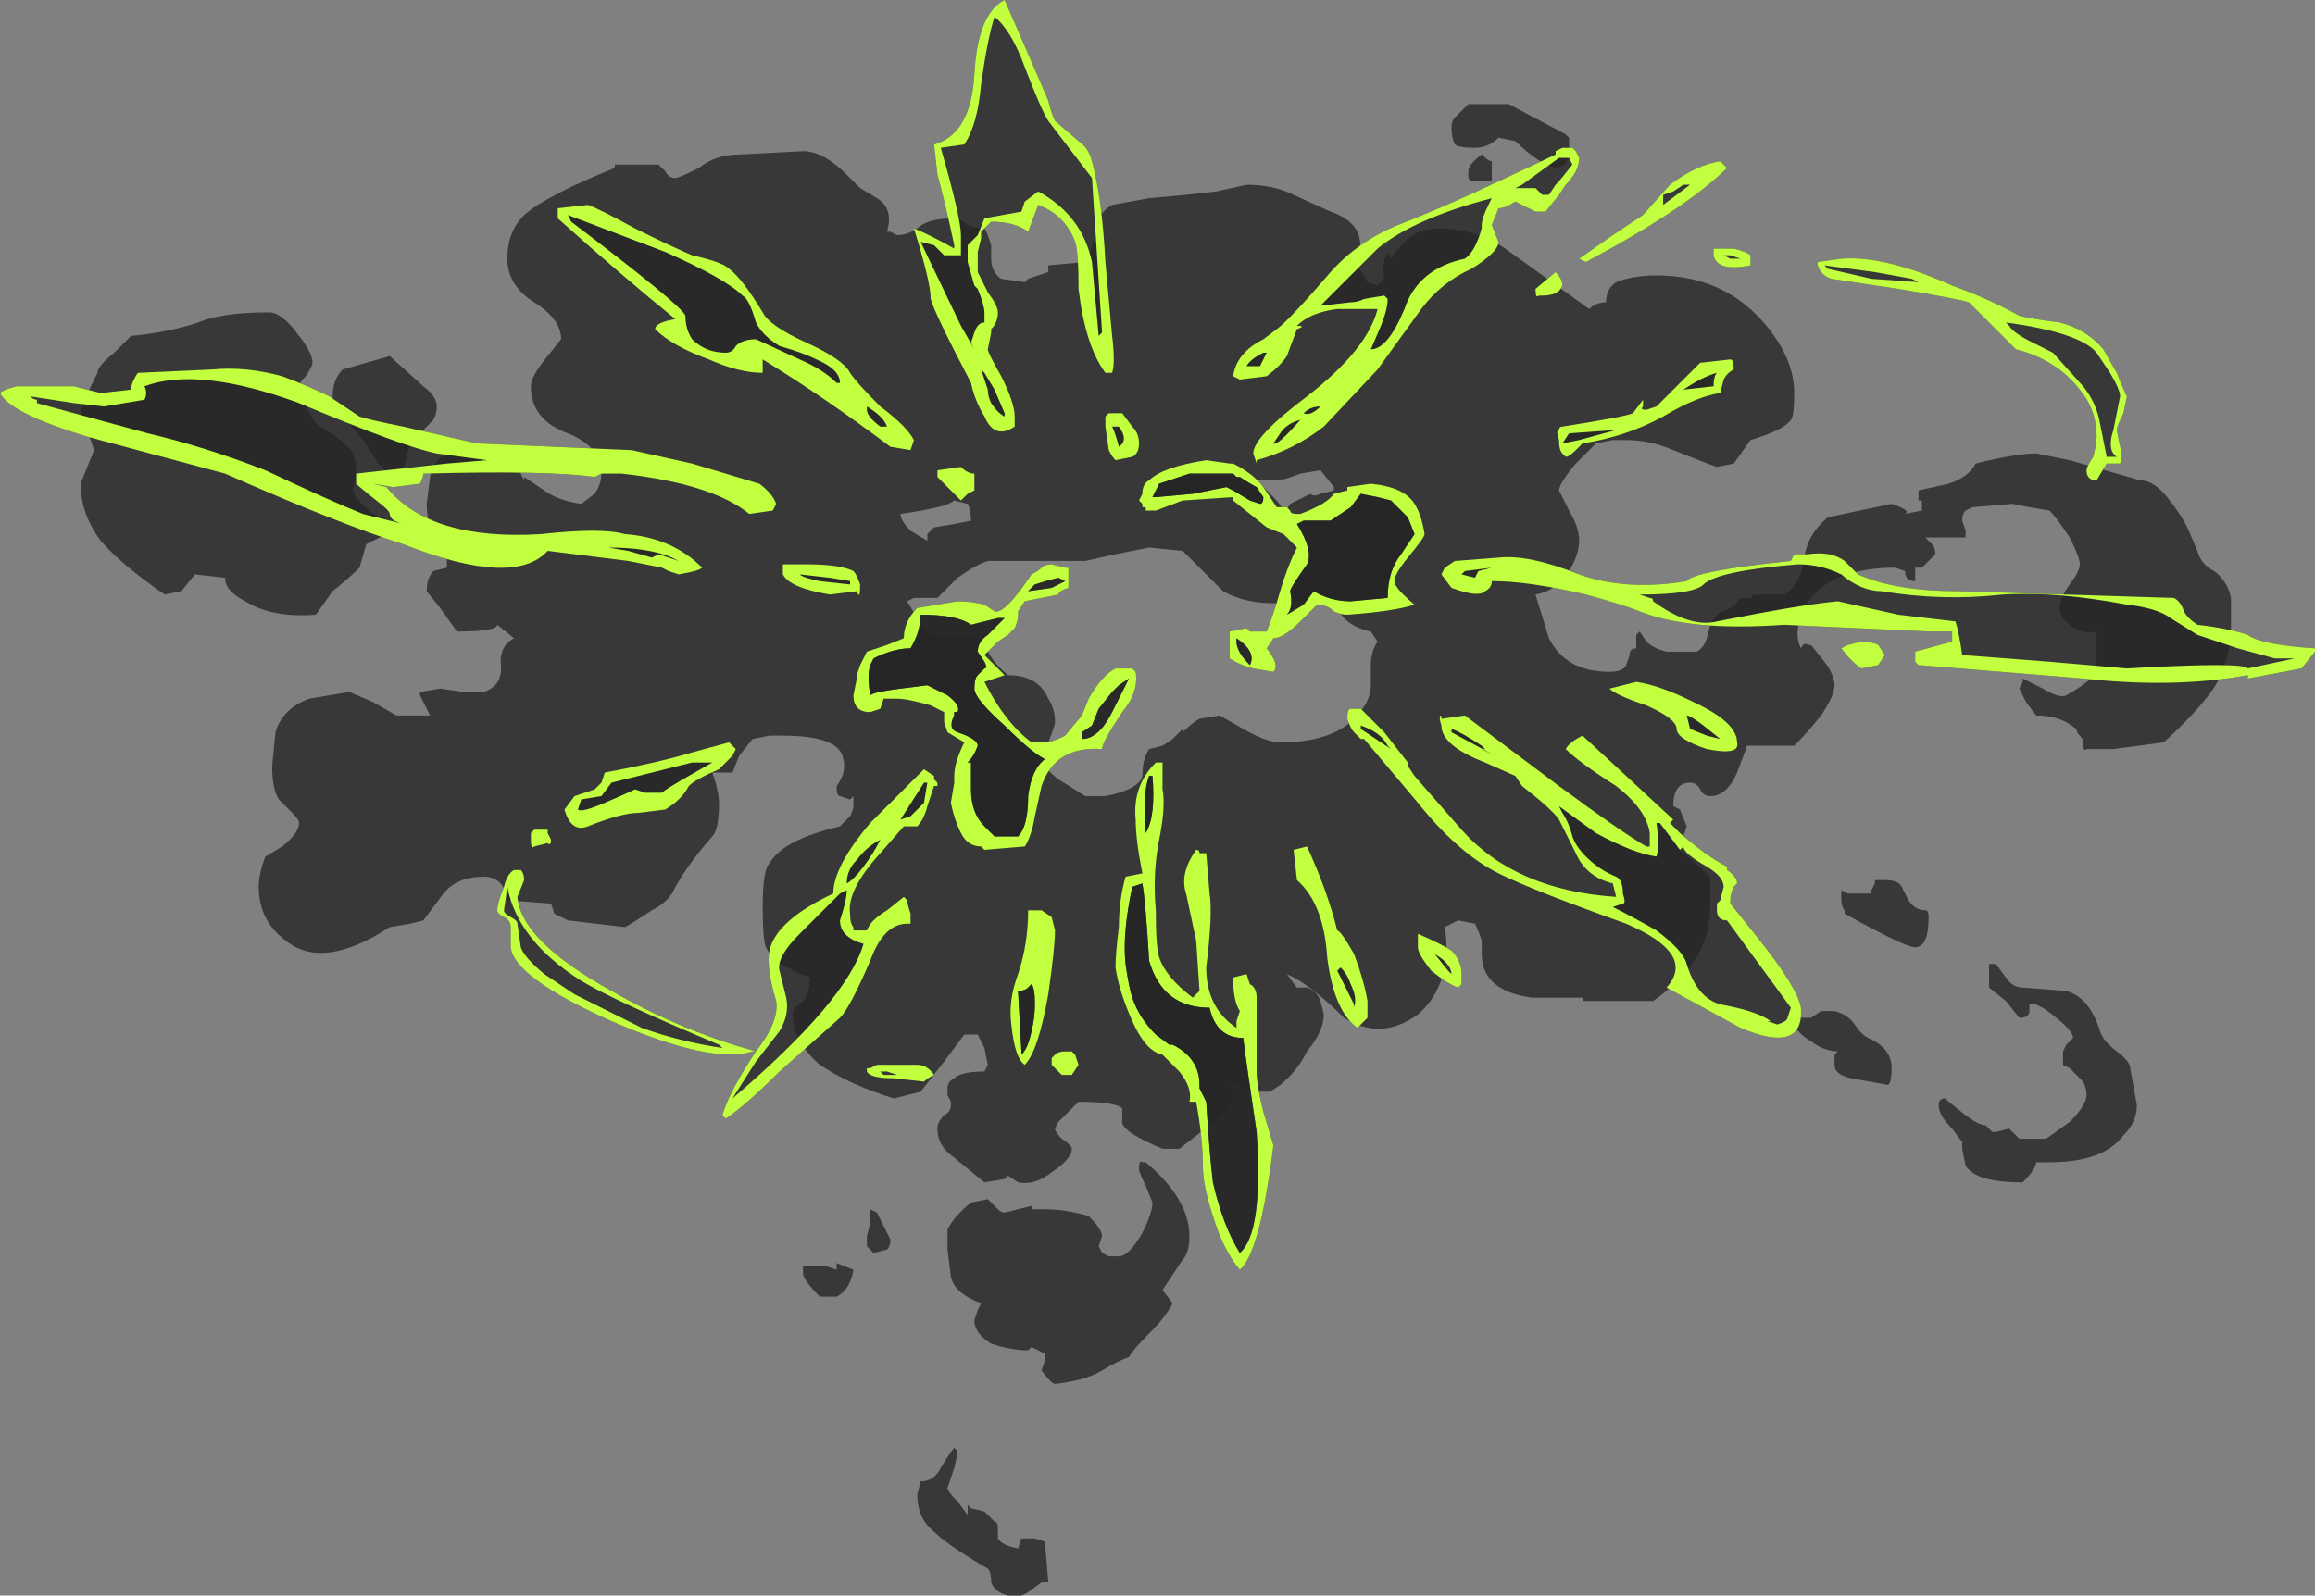<?xml version="1.0" encoding="UTF-8" standalone="no"?>
<svg xmlns:ffdec="https://www.free-decompiler.com/flash" xmlns:xlink="http://www.w3.org/1999/xlink" ffdec:objectType="shape" height="23.75px" width="34.45px" xmlns="http://www.w3.org/2000/svg">
  <rect width="100%" height="100%" fill="#808080" stroke="none"/>
  <g transform="matrix(1.0, 0.0, 0.0, 1.0, 16.5, 7.5)">
    <path d="M-2.3 14.05 L-2.25 14.1 Q-2.25 14.15 -2.3 14.35 L-2.4 14.65 Q-2.4 14.7 -2.25 14.85 L-2.1 15.05 -2.1 14.9 -2.05 14.95 -1.85 15.0 -1.7 15.15 Q-1.65 15.15 -1.65 15.25 L-1.65 15.4 Q-1.6 15.5 -1.35 15.55 L-1.3 15.4 -1.1 15.4 -0.95 15.45 -0.9 16.05 -1.0 16.05 -1.2 16.2 Q-1.35 16.3 -1.5 16.25 -1.7 16.2 -1.75 16.05 -1.75 15.9 -1.8 15.85 -2.4 15.5 -2.6 15.3 -2.85 15.1 -2.85 14.75 L-2.8 14.55 Q-2.6 14.55 -2.5 14.35 -2.35 14.1 -2.3 14.05 M-4.2 11.35 L-4.05 11.4 -4.05 11.3 -3.8 11.4 Q-3.85 11.7 -4.05 11.8 L-4.3 11.8 Q-4.55 11.55 -4.55 11.45 L-4.55 11.35 -4.2 11.35 M-3.55 10.5 L-3.45 10.55 -3.25 10.95 Q-3.25 11.05 -3.3 11.1 L-3.5 11.15 -3.6 11.05 -3.6 10.9 -3.55 10.7 -3.55 10.5 M-2.1 0.0 L-2.3 -0.05 Q-2.4 0.05 -3.1 0.15 -3.1 0.25 -2.95 0.4 L-2.7 0.55 -2.7 0.45 -2.6 0.35 -2.3 0.3 -2.05 0.25 Q-2.05 0.1 -2.1 0.0 M-11.4 -2.0 L-10.7 -2.2 -10.2 -1.75 Q-10.0 -1.6 -10.0 -1.45 -10.0 -1.35 -10.05 -1.25 L-10.35 -0.95 Q-10.45 -0.75 -10.45 -0.7 -10.45 -0.6 -10.55 -0.45 L-10.7 -0.45 Q-10.8 -0.5 -10.9 -0.65 L-11.1 -0.95 -11.35 -1.25 Q-11.55 -1.5 -11.55 -1.6 -11.55 -1.85 -11.4 -2.0 M-15.3 -1.35 Q-15.3 -1.45 -15.05 -1.95 -15.05 -2.05 -14.8 -2.25 L-14.55 -2.5 Q-14.0 -2.55 -13.55 -2.7 -13.2 -2.85 -12.5 -2.85 -12.3 -2.85 -12.05 -2.5 -11.85 -2.25 -11.85 -2.1 -11.85 -2.05 -11.95 -1.9 -12.05 -1.8 -12.05 -1.75 L-11.95 -1.45 -11.8 -1.2 -11.5 -1.0 Q-11.3 -0.85 -11.25 -0.75 -11.15 -0.5 -11.25 -0.2 -11.2 -0.05 -10.95 0.15 -10.65 0.3 -10.6 0.4 L-10.85 0.5 -11.05 0.6 -11.15 0.95 Q-11.3 1.1 -11.55 1.3 L-11.8 1.65 Q-12.45 1.7 -12.85 1.45 -13.15 1.3 -13.15 1.1 L-13.6 1.05 -13.8 1.3 -14.05 1.35 Q-14.7 0.9 -15.0 0.55 -15.3 0.15 -15.3 -0.3 L-15.1 -0.8 -15.2 -1.1 -15.3 -1.35 M0.65 10.4 L0.55 10.15 Q0.45 9.95 0.45 9.9 0.45 9.75 0.5 9.8 L0.55 9.8 Q1.2 10.35 1.2 10.9 1.2 11.15 1.1 11.25 L0.8 11.7 0.95 11.9 Q0.85 12.1 0.6 12.35 0.35 12.6 0.3 12.7 0.15 12.75 -0.1 12.9 -0.35 13.05 -0.8 13.1 -0.85 13.1 -1.0 12.9 L-0.95 12.75 Q-0.95 12.7 -0.95 12.65 L-1.15 12.55 -1.2 12.6 Q-1.45 12.6 -1.75 12.5 -2.0 12.35 -2.0 12.15 L-1.95 12.0 -1.9 11.9 Q-2.3 11.75 -2.35 11.5 L-2.4 11.1 -2.4 10.8 Q-2.3 10.6 -2.05 10.4 L-1.8 10.35 -1.65 10.5 Q-1.6 10.55 -1.55 10.55 L-1.15 10.45 -1.15 10.5 -0.95 10.5 Q-0.65 10.5 -0.3 10.6 -0.1 10.8 -0.1 10.9 L-0.15 11.05 -0.1 11.15 0.0 11.2 0.15 11.2 Q0.3 11.2 0.5 10.85 0.65 10.55 0.65 10.4 M0.7 3.7 L0.7 3.7 M3.5 1.7 L3.3 1.45 2.8 1.45 Q2.15 1.55 1.7 1.3 L1.1 0.7 0.6 0.65 0.1 0.75 -0.35 0.85 -1.8 0.85 Q-1.95 0.9 -2.1 1.0 L-2.25 1.1 -2.55 1.4 -2.9 1.4 -3.0 1.45 -2.85 1.7 -2.65 1.95 Q-1.95 1.95 -1.85 2.05 -1.8 2.3 -1.5 2.55 -1.05 2.55 -0.9 2.9 -0.8 3.05 -0.8 3.25 -0.8 3.3 -0.9 3.55 L-1.0 3.8 Q-1.0 3.9 -0.75 4.1 L-0.35 4.35 -0.05 4.35 Q0.45 4.25 0.5 4.05 0.5 3.8 0.6 3.65 L0.8 3.6 0.95 3.5 1.1 3.35 1.1 3.4 Q1.25 3.25 1.35 3.2 L1.65 3.15 2.0 3.35 Q2.35 3.55 2.55 3.55 3.3 3.55 3.65 3.2 3.9 2.95 3.9 2.7 L3.9 2.4 Q3.9 2.2 4.0 2.05 L3.9 1.9 Q3.65 1.85 3.5 1.7 M11.65 8.4 Q11.65 8.6 11.6 8.65 L11.05 8.55 Q10.8 8.5 10.8 8.35 L10.8 8.2 10.85 8.15 Q10.65 8.15 10.45 8.0 10.2 7.85 10.2 7.7 10.2 7.6 10.25 7.6 L10.3 7.65 10.45 7.65 10.6 7.55 10.8 7.55 Q11.0 7.6 11.1 7.75 11.2 7.9 11.3 7.95 11.65 8.1 11.65 8.4 M13.2 6.85 L13.35 7.05 Q13.45 7.2 13.6 7.2 L14.25 7.25 Q14.6 7.35 14.75 7.85 14.8 8.0 15.0 8.15 15.2 8.3 15.2 8.4 L15.3 8.95 Q15.3 9.2 15.1 9.4 14.8 9.8 14.0 9.8 L13.8 9.8 Q13.8 9.9 13.6 10.1 12.9 10.1 12.75 9.85 L12.7 9.6 12.7 9.5 12.55 9.3 Q12.35 9.1 12.35 8.95 12.35 8.85 12.45 8.85 L12.5 8.9 12.75 9.1 Q12.95 9.25 13.05 9.25 L13.15 9.35 13.2 9.35 13.4 9.3 13.55 9.45 13.95 9.45 14.3 9.2 Q14.55 8.95 14.55 8.8 14.55 8.7 14.5 8.6 L14.3 8.4 14.2 8.35 14.2 8.15 14.25 8.05 14.35 7.95 Q14.35 7.85 14.1 7.65 13.8 7.4 13.7 7.45 13.7 7.5 13.7 7.55 13.7 7.65 13.55 7.65 L13.35 7.4 13.1 7.2 13.1 6.85 13.2 6.85 M11.8 5.7 L11.9 5.9 Q12.0 6.05 12.15 6.05 12.2 6.05 12.2 6.15 12.2 6.6 12.0 6.6 11.85 6.6 10.95 6.1 L10.95 6.05 Q10.9 6.0 10.9 5.85 L10.9 5.75 11.0 5.8 11.35 5.8 11.35 5.75 11.4 5.65 11.4 5.6 11.55 5.6 Q11.75 5.6 11.8 5.7 M2.2 -0.35 L2.45 -0.1 Q2.55 0.0 2.6 0.1 L2.6 0.15 2.7 0.0 3.0 -0.15 Q3.05 -0.1 3.15 -0.15 L3.35 -0.2 3.35 -0.25 3.15 -0.5 2.85 -0.45 Q2.6 -0.35 2.5 -0.35 L2.2 -0.35 M5.55 -5.2 Q5.65 -5.1 5.7 -5.1 L5.7 -4.8 5.4 -4.8 5.35 -4.85 5.35 -4.95 Q5.35 -5.05 5.55 -5.2 M3.7 -4.05 Q3.75 -3.95 3.75 -3.7 L3.7 -3.55 3.85 -3.3 4.0 -3.25 4.1 -3.35 Q4.05 -3.55 4.15 -3.75 L4.2 -3.65 Q4.25 -3.75 4.4 -3.9 4.6 -4.1 4.9 -4.1 5.45 -4.1 5.9 -3.8 L7.15 -2.9 Q7.25 -3.0 7.4 -3.0 7.4 -3.2 7.55 -3.3 7.8 -3.4 8.15 -3.4 9.1 -3.4 9.7 -2.75 10.2 -2.2 10.2 -1.65 10.2 -1.3 10.15 -1.25 10.05 -1.1 9.55 -0.95 L9.3 -0.6 9.05 -0.55 Q8.9 -0.6 8.4 -0.8 8.05 -0.95 7.7 -0.95 L7.5 -0.95 7.25 -0.9 6.95 -0.6 Q6.7 -0.3 6.7 -0.2 L6.85 0.1 Q7.0 0.35 7.0 0.55 7.0 0.75 6.85 1.0 6.65 1.3 6.35 1.35 L6.55 2.0 Q6.8 2.5 7.45 2.5 7.65 2.5 7.7 2.4 L7.75 2.25 Q7.75 2.15 7.85 2.15 L7.85 1.95 7.9 1.9 8.0 2.05 Q8.1 2.15 8.3 2.2 L8.75 2.2 Q8.85 2.15 8.9 2.0 L8.95 1.8 Q9.05 1.6 9.15 1.6 9.3 1.55 9.4 1.4 L9.55 1.4 9.6 1.35 10.05 1.35 Q10.3 1.2 10.35 0.8 10.4 0.45 10.7 0.2 L11.65 0.0 Q11.95 0.1 11.85 0.15 L12.1 0.1 12.1 -0.05 12.05 -0.05 12.05 -0.2 12.5 -0.3 Q12.8 -0.4 12.9 -0.6 13.5 -0.75 13.8 -0.75 L14.3 -0.65 15.35 -0.35 Q15.55 -0.35 15.75 -0.1 15.95 0.15 16.05 0.35 L16.2 0.7 Q16.25 0.9 16.45 1.0 16.65 1.15 16.7 1.4 L16.7 1.85 Q16.7 2.25 16.5 2.65 16.3 3.0 15.7 3.55 L14.95 3.65 14.55 3.65 Q14.5 3.7 14.5 3.55 14.5 3.5 14.45 3.45 14.4 3.4 14.4 3.35 L14.25 3.25 Q14.05 3.15 13.8 3.15 L13.65 2.95 13.55 2.75 13.6 2.65 13.6 2.6 13.9 2.75 Q14.15 2.9 14.25 2.85 14.6 2.65 14.7 2.5 14.7 2.45 14.7 2.2 L14.7 1.9 Q14.45 1.95 14.3 1.8 14.15 1.7 14.15 1.55 14.15 1.4 14.3 1.2 14.45 1.0 14.45 0.9 14.45 0.8 14.3 0.5 14.1 0.2 14.0 0.1 L13.7 0.05 13.45 0.0 12.85 0.05 12.75 0.1 Q12.7 0.15 12.7 0.25 L12.75 0.4 12.75 0.5 12.15 0.5 12.25 0.6 Q12.3 0.65 12.3 0.75 L12.1 0.95 12.0 0.95 12.0 1.15 Q11.85 1.15 11.85 1.0 L11.7 0.95 Q11.0 0.95 10.6 1.25 10.25 1.55 10.25 1.95 10.25 2.05 10.3 2.15 10.35 2.05 10.4 2.1 L10.45 2.1 10.65 2.35 Q10.8 2.55 10.8 2.7 10.8 2.85 10.6 3.15 10.4 3.4 10.2 3.6 L9.5 3.6 9.35 4.0 Q9.2 4.35 8.95 4.35 8.85 4.35 8.8 4.25 8.75 4.15 8.65 4.15 8.4 4.15 8.4 4.5 L8.5 4.55 8.6 4.8 8.55 4.95 8.45 5.1 Q8.85 5.45 8.95 5.55 L8.95 5.95 Q8.95 6.35 8.8 6.65 8.6 7.05 8.1 7.4 L7.05 7.4 7.05 7.35 Q6.7 7.35 6.3 7.35 5.55 7.25 5.55 6.7 L5.55 6.5 Q5.5 6.35 5.45 6.25 L5.2 6.2 5.0 6.3 Q5.05 6.6 5.0 6.9 4.9 7.35 4.6 7.6 4.05 8.0 3.5 7.65 3.0 7.15 2.65 7.0 L2.8 7.2 2.95 7.2 Q3.1 7.25 3.15 7.4 L3.2 7.6 Q3.2 7.85 2.95 8.15 2.8 8.45 2.55 8.65 L2.4 8.75 2.2 8.75 Q2.1 8.75 1.9 8.65 L1.7 8.55 1.7 8.6 1.8 8.65 Q1.85 8.75 1.85 8.85 1.85 9.0 1.5 9.25 L1.05 9.6 0.8 9.6 Q0.2 9.35 0.2 9.2 L0.2 9.0 Q0.1 8.9 -0.45 8.9 L-0.75 9.2 -0.8 9.3 Q-0.8 9.35 -0.7 9.45 -0.55 9.55 -0.55 9.6 -0.55 9.75 -0.85 9.95 -1.1 10.15 -1.35 10.1 L-1.5 10.0 -1.55 10.05 -1.85 10.1 -2.4 9.65 Q-2.55 9.5 -2.55 9.3 -2.55 9.2 -2.45 9.1 -2.35 9.05 -2.35 8.95 L-2.35 8.9 -2.4 8.8 -2.4 8.7 Q-2.4 8.6 -2.3 8.55 -2.2 8.45 -1.85 8.45 L-1.8 8.35 -1.85 8.1 Q-1.9 8.0 -1.95 7.9 L-2.15 7.9 -2.45 8.3 -2.8 8.75 -3.2 8.85 Q-3.85 8.65 -4.3 8.35 -4.7 8.0 -4.7 7.6 -4.7 7.5 -4.55 7.4 -4.45 7.3 -4.45 7.05 -5.0 6.85 -5.1 6.6 -5.15 6.5 -5.15 6.0 -5.15 5.45 -5.05 5.35 -4.85 5.0 -4.0 4.8 L-3.85 4.65 Q-3.8 4.55 -3.8 4.5 L-3.8 4.35 -3.85 4.4 -4.0 4.35 Q-4.05 4.35 -4.05 4.2 -3.9 4.0 -3.95 3.8 -4.0 3.45 -4.85 3.45 L-5.05 3.45 -5.3 3.5 -5.5 3.75 -5.6 4.0 -5.9 4.0 -5.85 4.15 Q-5.8 4.35 -5.8 4.45 -5.8 4.85 -5.9 4.95 -6.3 5.4 -6.5 5.8 -6.6 5.95 -6.8 6.05 -7.1 6.25 -7.2 6.3 L-8.05 6.2 -8.25 6.1 -8.3 5.95 -8.95 5.9 Q-9.0 5.55 -9.3 5.55 -9.7 5.55 -9.9 5.8 L-10.2 6.2 -10.4 6.25 -10.7 6.3 Q-11.7 6.95 -12.25 6.5 -12.65 6.2 -12.65 5.7 -12.65 5.5 -12.55 5.25 L-12.3 5.1 Q-12.05 4.9 -12.05 4.75 -12.05 4.7 -12.15 4.6 L-12.35 4.4 Q-12.45 4.25 -12.45 3.9 L-12.4 3.4 Q-12.3 3.05 -11.9 2.9 L-11.3 2.8 -10.95 2.95 -10.6 3.15 -10.1 3.15 -10.25 2.85 -10.25 2.8 -9.95 2.75 -9.6 2.8 -9.3 2.8 Q-9.0 2.7 -9.05 2.35 -9.05 2.1 -8.85 2.0 L-9.1 1.8 Q-9.1 1.9 -9.7 1.9 L-9.95 1.55 -10.15 1.3 Q-10.15 1.1 -10.05 1.0 L-9.85 0.95 -9.85 0.65 Q-10.15 0.45 -10.15 0.0 L-10.1 -0.4 Q-10.05 -0.65 -9.85 -0.75 L-9.5 -0.8 -9.3 -0.85 -9.1 -0.8 -8.75 -0.45 -8.7 -0.35 -8.7 -0.4 -8.4 -0.2 Q-8.2 -0.05 -7.85 0.0 L-7.65 -0.15 Q-7.55 -0.3 -7.55 -0.45 -7.55 -0.85 -8.05 -1.05 -8.6 -1.25 -8.6 -1.75 -8.6 -1.9 -8.35 -2.2 L-8.15 -2.45 Q-8.15 -2.75 -8.55 -3.0 -8.95 -3.25 -8.95 -3.65 -8.95 -4.05 -8.7 -4.3 -8.35 -4.6 -7.35 -5.0 L-7.35 -5.05 -6.7 -5.05 -6.6 -4.95 Q-6.55 -4.85 -6.45 -4.85 -6.4 -4.85 -6.1 -5.0 -5.85 -5.2 -5.5 -5.2 L-4.55 -5.25 Q-4.25 -5.25 -3.9 -4.9 L-3.7 -4.7 -3.45 -4.55 Q-3.2 -4.4 -3.3 -4.05 L-3.25 -4.05 -3.15 -4.0 Q-3.0 -4.0 -2.85 -4.1 -2.7 -4.25 -2.3 -4.25 -2.2 -4.25 -2.1 -4.15 -1.95 -4.1 -1.85 -4.1 L-1.8 -4.0 -1.75 -3.85 -1.75 -3.65 Q-1.75 -3.45 -1.6 -3.35 L-1.25 -3.3 -1.2 -3.35 -0.9 -3.45 -0.9 -3.55 -0.35 -3.6 Q-0.25 -3.75 -0.2 -4.05 -0.2 -4.3 0.05 -4.45 L0.6 -4.55 1.15 -4.6 1.6 -4.65 2.05 -4.75 Q2.45 -4.75 2.75 -4.6 L3.3 -4.35 Q3.6 -4.25 3.7 -4.05 M5.15 -5.35 Q5.1 -5.45 5.1 -5.6 5.1 -5.7 5.15 -5.75 L5.35 -5.95 5.95 -5.95 6.8 -5.5 6.85 -5.45 6.85 -5.3 Q6.85 -4.9 6.5 -5.05 6.25 -5.2 6.05 -5.4 L5.8 -5.45 Q5.65 -5.3 5.45 -5.3 5.2 -5.3 5.15 -5.35" fill="#262626" fill-opacity="0.8" fill-rule="evenodd" stroke="none"/>
    <path d="M-3.3 8.45 L-3.4 8.45 -3.35 8.5 -3.15 8.5 -3.3 8.45 M-2.6 8.5 Q-2.7 8.55 -2.75 8.6 L-3.2 8.55 Q-3.55 8.55 -3.6 8.45 L-3.6 8.4 -3.55 8.4 -3.45 8.35 -2.85 8.35 Q-2.7 8.35 -2.6 8.5 M-0.85 8.35 L-0.85 8.25 -0.8 8.2 Q-0.75 8.15 -0.65 8.15 L-0.55 8.15 -0.5 8.2 -0.45 8.35 -0.55 8.5 -0.7 8.5 -0.85 8.35 M-8.4 4.85 L-8.35 4.85 -8.35 4.9 -8.3 5.0 Q-8.3 5.1 -8.35 5.05 L-8.55 5.1 Q-8.6 5.15 -8.6 5.0 L-8.6 4.9 -8.55 4.85 -8.4 4.85 M-8.9 6.6 L-8.9 6.3 Q-8.9 6.2 -9.0 6.15 -9.1 6.1 -9.1 6.05 -9.1 5.95 -9.0 5.7 -8.95 5.5 -8.85 5.45 L-8.75 5.45 Q-8.7 5.5 -8.7 5.6 L-8.8 5.85 Q-8.75 6.5 -7.4 7.25 -6.35 7.85 -5.25 8.15 L-5.3 8.15 Q-5.9 8.35 -7.4 7.7 -8.85 7.05 -8.9 6.6 M-0.85 6.15 L-0.8 6.35 Q-0.8 6.6 -0.9 7.3 -1.05 8.15 -1.25 8.35 -1.4 8.25 -1.45 7.75 -1.5 7.4 -1.35 7.0 -1.2 6.55 -1.2 6.05 L-1.0 6.05 -0.85 6.15 M-5.6 3.75 L-5.8 3.95 Q-6.15 4.1 -6.25 4.2 -6.35 4.4 -6.6 4.55 L-7.0 4.6 Q-7.25 4.6 -7.75 4.8 -8.0 4.9 -8.1 4.55 L-7.95 4.35 -7.65 4.25 -7.55 4.15 -7.5 4.0 Q-6.7 3.85 -6.2 3.7 L-5.65 3.55 -5.55 3.65 -5.6 3.75 M-3.05 4.8 L-3.4 5.2 Q-3.9 5.75 -3.85 6.1 -3.85 6.25 -3.8 6.3 L-3.8 6.35 -3.6 6.35 Q-3.55 6.2 -3.3 6.05 L-3.05 5.85 -3.0 5.9 Q-3.0 5.95 -2.95 6.1 L-2.95 6.25 -3.0 6.25 Q-3.35 6.25 -3.55 6.8 -3.85 7.5 -4.0 7.65 L-4.9 8.45 Q-5.4 8.95 -5.7 9.15 L-5.75 9.1 Q-5.65 8.75 -5.25 8.15 -4.9 7.7 -4.95 7.4 -5.1 6.9 -5.05 6.65 -4.95 6.2 -4.1 5.8 -4.1 5.4 -3.55 4.75 L-2.75 3.95 -2.6 4.05 -2.6 4.1 -2.55 4.15 -2.55 4.2 -2.6 4.2 -2.7 4.5 Q-2.75 4.7 -2.85 4.8 L-3.05 4.8 M-3.7 1.2 Q-3.7 1.45 -3.75 1.3 L-4.15 1.35 Q-4.75 1.25 -4.85 1.05 L-4.85 0.9 -4.5 0.9 Q-4.0 0.9 -3.8 1.0 -3.75 1.05 -3.7 1.2 M-2.2 -0.55 Q-2.1 -0.45 -2.0 -0.45 L-2.0 -0.2 -2.1 -0.15 -2.2 -0.05 -2.55 -0.4 -2.55 -0.5 -2.2 -0.55 M-8.2 -4.25 L-8.2 -4.4 -7.75 -4.45 Q-7.6 -4.4 -7.05 -4.1 -6.55 -3.85 -6.2 -3.7 -5.75 -3.6 -5.65 -3.5 -5.45 -3.35 -5.15 -2.85 -5.05 -2.65 -4.5 -2.4 -3.95 -2.15 -3.85 -1.95 -3.75 -1.8 -3.4 -1.45 -3.0 -1.15 -2.9 -0.95 L-2.95 -0.8 -3.25 -0.85 Q-4.25 -1.6 -5.15 -2.15 L-5.15 -1.95 Q-5.5 -1.95 -5.95 -2.15 -6.5 -2.35 -6.75 -2.6 -6.75 -2.7 -6.45 -2.75 -7.25 -3.4 -8.2 -4.25 M-16.25 -1.75 L-15.4 -1.75 -15.0 -1.65 -14.55 -1.7 Q-14.55 -1.8 -14.45 -1.95 L-13.35 -2.0 Q-12.85 -2.05 -12.3 -1.9 -11.9 -1.75 -11.6 -1.6 L-11.15 -1.3 Q-11.0 -1.25 -10.5 -1.15 L-9.4 -0.9 -7.1 -0.8 -6.2 -0.6 -5.2 -0.3 Q-5.0 -0.15 -4.95 0.0 L-5.0 0.1 -5.35 0.15 Q-5.9 -0.3 -7.25 -0.45 L-7.55 -0.45 -7.65 -0.4 Q-8.35 -0.5 -10.2 -0.45 -10.2 -0.4 -10.25 -0.3 L-10.65 -0.25 -10.95 -0.3 -10.75 -0.25 Q-10.1 0.55 -8.45 0.45 -7.55 0.35 -7.2 0.45 -6.5 0.5 -6.05 0.95 -6.1 1.0 -6.4 1.05 L-6.55 1.0 -6.65 0.95 -7.15 0.85 -8.35 0.7 Q-8.85 1.25 -10.5 0.6 -11.45 0.3 -13.15 -0.45 L-15.2 -1.0 Q-16.35 -1.35 -16.5 -1.65 -16.45 -1.7 -16.25 -1.75 M4.6 6.4 Q4.95 6.55 5.1 6.65 5.25 6.8 5.25 7.0 L5.25 7.15 5.2 7.2 Q5.05 7.15 4.8 6.95 4.6 6.7 4.6 6.6 L4.6 6.4 M2.8 5.6 L2.75 5.15 2.95 5.1 Q3.25 5.75 3.4 6.35 3.45 6.35 3.65 6.7 3.8 7.1 3.85 7.4 L3.85 7.65 3.7 7.8 Q3.35 7.55 3.25 6.75 3.2 5.95 2.8 5.6 M0.8 3.85 L0.8 4.25 Q0.85 4.5 0.75 5.0 0.65 5.5 0.7 6.05 0.7 6.6 0.75 6.75 0.85 7.05 1.25 7.35 L1.35 7.25 1.3 6.5 1.15 5.8 Q1.05 5.5 1.3 5.15 1.35 5.15 1.35 5.2 L1.45 5.2 1.5 5.8 Q1.55 6.1 1.45 6.9 1.45 7.5 1.9 7.8 L1.9 7.7 1.95 7.55 Q1.85 7.4 1.85 7.05 L2.05 7.0 2.1 7.15 Q2.2 7.2 2.2 7.35 L2.2 8.45 Q2.2 8.65 2.3 9.05 L2.45 9.55 Q2.25 11.15 1.95 11.4 1.7 11.1 1.55 10.6 1.4 10.15 1.4 9.85 1.4 9.45 1.3 8.9 L1.2 8.9 Q1.25 8.7 1.05 8.45 L0.8 8.2 Q0.55 8.15 0.35 7.7 0.15 7.25 0.1 6.9 0.1 6.7 0.15 6.3 0.15 5.9 0.25 5.55 L0.5 5.5 Q0.4 5.0 0.4 4.7 0.35 4.2 0.7 3.85 L0.8 3.85 M0.4 2.5 Q0.45 2.8 0.2 3.1 -0.1 3.55 -0.1 3.65 -0.8 3.6 -1.0 4.2 L-1.1 4.65 Q-1.15 4.95 -1.25 5.1 L-1.85 5.15 -1.9 5.1 Q-2.1 5.1 -2.2 4.9 -2.3 4.7 -2.35 4.45 L-2.3 4.15 -2.3 4.05 Q-2.3 3.85 -2.15 3.55 L-2.4 3.4 -2.45 3.25 -2.45 3.1 -2.65 3.0 Q-3.0 2.9 -3.15 2.9 L-3.35 2.9 -3.4 3.05 -3.55 3.1 Q-3.8 3.1 -3.8 2.85 L-3.75 2.6 -3.75 2.55 -3.7 2.4 -3.6 2.2 -3.3 2.1 -3.05 2.0 Q-3.05 1.75 -2.85 1.55 L-2.25 1.45 Q-2.05 1.45 -1.85 1.5 L-1.7 1.6 Q-1.55 1.65 -1.15 1.05 -1.05 1.0 -1.0 0.95 -0.95 0.9 -0.85 0.9 L-0.65 0.95 -0.6 0.95 -0.6 1.25 Q-0.75 1.3 -0.75 1.35 L-1.25 1.45 -1.35 1.6 -1.35 1.65 Q-1.35 1.75 -1.4 1.85 L-1.5 1.95 -1.65 2.05 -1.85 2.25 -1.55 2.55 -1.85 2.65 Q-1.55 3.25 -1.15 3.55 L-0.9 3.55 -0.75 3.5 -0.65 3.45 -0.4 3.15 -0.3 2.9 Q-0.1 2.55 0.1 2.45 L0.35 2.45 0.4 2.5 M8.4 4.7 L8.35 4.75 8.5 4.9 Q8.9 5.25 9.2 5.4 L9.2 5.45 Q9.35 5.55 9.35 5.65 L9.3 5.7 Q9.25 5.8 9.25 5.9 L9.25 5.95 9.65 6.45 Q10.25 7.2 10.3 7.5 10.35 8.2 9.4 7.8 L8.3 7.2 Q8.75 6.7 7.7 6.25 6.3 5.75 5.8 5.5 5.2 5.2 4.6 4.45 L3.8 3.5 3.75 3.5 3.65 3.4 Q3.6 3.35 3.55 3.2 3.55 3.05 3.6 3.05 L3.75 3.05 4.1 3.4 4.45 3.85 4.45 3.9 4.55 4.05 5.25 4.85 Q6.05 5.75 7.55 5.85 L7.5 5.65 Q7.1 5.55 6.95 5.2 L6.7 4.7 Q6.6 4.55 6.15 4.2 L6.05 4.05 5.6 3.85 Q4.95 3.6 4.95 3.3 4.9 3.15 4.95 3.15 L4.95 3.2 5.3 3.15 6.7 4.2 Q7.65 4.9 8.0 5.1 L8.05 5.1 8.05 4.9 Q8.0 4.55 7.55 4.2 7.0 3.85 6.8 3.65 6.85 3.55 7.05 3.45 L7.7 4.05 8.4 4.7 M7.45 2.75 L7.85 2.65 Q8.2 2.7 8.7 2.95 9.35 3.25 9.35 3.55 9.4 3.75 8.9 3.65 8.45 3.5 8.45 3.35 8.45 3.2 8.0 3.0 7.55 2.85 7.45 2.75 M11.45 2.1 L11.55 2.25 11.45 2.4 11.2 2.45 Q11.05 2.35 10.9 2.15 L11.0 2.1 11.2 2.05 Q11.35 2.05 11.45 2.1 M17.95 2.15 L17.95 2.2 17.75 2.45 16.95 2.6 16.95 2.55 Q15.85 2.75 14.5 2.6 L12.05 2.4 12.0 2.35 12.0 2.2 12.55 2.05 12.55 1.9 12.2 1.9 10.05 1.8 Q8.65 1.9 7.9 1.6 7.65 1.5 7.1 1.35 6.25 1.15 5.7 1.15 5.7 1.25 5.6 1.3 5.5 1.4 5.1 1.25 L4.95 1.05 5.0 0.95 5.15 0.85 5.8 0.8 Q6.25 0.75 7.0 1.05 7.7 1.3 8.6 1.15 8.7 1.0 10.15 0.85 L10.2 0.75 10.4 0.75 Q10.75 0.7 10.95 0.85 L11.15 1.05 Q11.7 1.3 12.65 1.3 L15.85 1.4 Q15.95 1.45 16.0 1.6 16.05 1.7 16.2 1.8 16.65 1.85 16.95 1.95 17.15 2.1 17.95 2.15 M6.7 -0.95 Q6.65 -1.1 6.7 -1.1 6.7 -1.15 6.75 -1.15 7.7 -1.3 7.8 -1.35 L7.95 -1.55 7.95 -1.45 Q7.9 -1.4 8.0 -1.4 L8.15 -1.45 8.45 -1.75 Q8.75 -2.05 8.8 -2.1 L9.25 -2.15 Q9.3 -2.15 9.3 -2.0 9.2 -1.95 9.15 -1.85 L9.1 -1.65 Q8.75 -1.6 8.25 -1.3 7.7 -1.0 7.05 -0.9 L6.95 -0.8 Q6.85 -0.7 6.8 -0.7 L6.75 -0.75 Q6.7 -0.8 6.7 -0.95 M6.45 -3.1 L6.4 -3.1 Q6.35 -3.05 6.35 -3.2 L6.65 -3.45 Q6.75 -3.35 6.75 -3.25 6.7 -3.1 6.45 -3.1 M10.55 -3.55 L10.55 -3.6 10.9 -3.65 Q11.55 -3.7 12.55 -3.25 13.1 -3.05 13.55 -2.8 13.75 -2.75 14.15 -2.7 14.55 -2.6 14.8 -2.3 L15.0 -1.95 Q15.1 -1.7 15.15 -1.6 L15.1 -1.35 Q15.0 -1.15 15.0 -1.1 L15.05 -0.85 Q15.1 -0.7 15.05 -0.6 L14.85 -0.6 14.7 -0.35 Q14.55 -0.35 14.55 -0.5 14.55 -0.55 14.65 -0.7 14.7 -0.9 14.7 -1.0 14.7 -1.4 14.45 -1.7 14.1 -2.15 13.5 -2.3 L12.8 -3.0 Q12.65 -3.05 11.75 -3.2 L10.75 -3.35 Q10.6 -3.4 10.55 -3.55 M9.3 -3.8 Q9.5 -3.75 9.55 -3.7 L9.55 -3.55 Q9.05 -3.45 9.0 -3.7 L9.0 -3.8 9.3 -3.8 M9.1 -5.1 L9.2 -5.0 Q8.6 -4.4 7.1 -3.6 L7.0 -3.65 7.5 -4.0 7.95 -4.3 8.35 -4.75 Q8.75 -5.05 9.1 -5.1 M0.5 0.0 L0.45 -0.05 0.5 -0.15 Q0.5 -0.3 0.6 -0.35 0.8 -0.55 1.45 -0.65 L1.8 -0.6 1.85 -0.6 Q2.15 -0.45 2.3 -0.25 L2.5 0.05 2.65 0.05 2.7 0.1 Q2.7 0.15 2.8 0.15 L2.85 0.15 Q3.25 0.0 3.35 -0.15 L3.55 -0.2 3.55 -0.25 3.9 -0.3 Q4.4 -0.25 4.55 0.0 4.65 0.15 4.7 0.45 4.7 0.5 4.45 0.8 4.25 1.05 4.25 1.15 4.25 1.25 4.55 1.5 4.25 1.6 3.55 1.65 3.45 1.65 3.35 1.6 3.25 1.5 3.1 1.5 L2.85 1.75 Q2.6 2.0 2.45 2.0 L2.35 2.15 Q2.55 2.4 2.45 2.5 L2.15 2.45 Q1.95 2.4 1.8 2.3 L1.8 1.9 2.05 1.85 2.1 1.9 2.35 1.9 Q2.45 1.65 2.55 1.3 2.65 0.95 2.8 0.65 L2.6 0.45 2.35 0.35 1.85 -0.05 1.85 -0.1 1.1 -0.05 0.7 0.1 0.55 0.1 0.55 0.05 0.5 0.05 0.5 0.0 M0.0 -1.35 L0.2 -1.35 0.35 -1.15 Q0.45 -1.05 0.45 -0.9 0.45 -0.75 0.35 -0.7 L0.1 -0.65 Q0.05 -0.7 0.0 -0.8 L-0.05 -1.15 -0.05 -1.3 0.0 -1.35 M0.05 -2.5 Q0.1 -2.1 0.05 -1.95 L-0.05 -1.95 Q-0.35 -2.35 -0.45 -3.2 -0.45 -3.75 -0.5 -3.9 -0.65 -4.3 -1.05 -4.45 L-1.2 -4.05 Q-1.4 -4.2 -1.75 -4.2 L-1.9 -4.05 -1.9 -3.95 -1.95 -3.75 -1.95 -3.45 -1.8 -3.15 Q-1.65 -2.95 -1.65 -2.85 -1.65 -2.7 -1.75 -2.6 L-1.75 -2.55 -1.8 -2.3 Q-1.8 -2.25 -1.6 -1.9 -1.4 -1.5 -1.4 -1.3 L-1.4 -1.15 Q-1.7 -0.95 -1.85 -1.3 -2.0 -1.55 -2.05 -1.8 -2.6 -2.85 -2.65 -3.05 -2.65 -3.3 -2.9 -4.1 -2.65 -4.0 -2.3 -3.8 L-2.3 -3.85 Q-2.45 -4.55 -2.55 -4.9 L-2.6 -5.35 Q-2.05 -5.5 -2.0 -6.4 -1.95 -7.3 -1.55 -7.5 L-1.05 -6.35 -0.9 -6.0 Q-0.85 -5.8 -0.8 -5.7 L-0.45 -5.4 Q-0.3 -5.3 -0.25 -5.1 -0.1 -4.55 -0.05 -3.6 L0.05 -2.5 M5.7 -4.15 L5.8 -3.9 Q5.8 -3.75 5.4 -3.5 4.95 -3.3 4.65 -2.9 L4.0 -2.0 3.2 -1.15 Q2.75 -0.8 2.2 -0.65 L2.2 -0.6 2.15 -0.75 Q2.15 -1.0 2.95 -1.6 3.85 -2.3 4.0 -2.9 L3.4 -2.9 Q3.0 -2.85 2.8 -2.65 2.95 -2.65 2.8 -2.6 L2.65 -2.2 Q2.55 -2.05 2.35 -1.9 L1.95 -1.85 1.85 -1.9 Q1.9 -2.25 2.3 -2.45 L2.5 -2.6 Q2.7 -2.75 3.3 -3.45 3.7 -3.9 4.3 -4.15 4.95 -4.4 5.8 -4.8 L6.65 -5.2 6.65 -5.25 6.75 -5.3 6.9 -5.3 6.95 -5.25 7.0 -5.15 Q7.0 -4.95 6.8 -4.75 L6.7 -4.6 6.5 -4.35 6.35 -4.35 6.05 -4.5 Q5.9 -4.4 5.8 -4.4 L5.7 -4.15" fill="#262626" fill-opacity="0.8" fill-rule="evenodd" stroke="none"/>
    <path d="M0.5 -0.15 Q0.5 -0.3 0.6 -0.35 0.8 -0.55 1.45 -0.65 L1.8 -0.6 1.85 -0.6 Q2.15 -0.45 2.3 -0.25 L2.5 0.05 2.65 0.05 2.7 0.1 Q2.7 0.15 2.8 0.15 L2.85 0.15 Q3.25 0.0 3.35 -0.15 L3.55 -0.2 3.55 -0.25 3.9 -0.3 Q4.4 -0.25 4.55 0.0 4.65 0.15 4.7 0.45 4.7 0.5 4.45 0.8 4.25 1.05 4.25 1.15 4.25 1.25 4.55 1.5 4.25 1.6 3.55 1.65 3.45 1.65 3.35 1.6 3.25 1.5 3.1 1.5 L2.85 1.75 Q2.6 2.0 2.45 2.0 L2.35 2.15 Q2.55 2.4 2.45 2.5 L2.15 2.45 Q1.95 2.4 1.8 2.3 L1.8 1.9 2.05 1.85 2.1 1.9 2.35 1.9 Q2.45 1.65 2.55 1.3 2.65 0.95 2.8 0.65 L2.6 0.45 2.35 0.35 1.85 -0.05 1.85 -0.1 1.1 -0.05 0.7 0.1 0.55 0.1 0.55 0.05 0.5 0.05 0.5 0.0 0.45 -0.05 0.5 -0.15 M0.15 -1.15 L0.05 -1.15 Q0.1 -1.05 0.15 -0.85 0.3 -0.95 0.15 -1.15 M0.2 -1.35 L0.35 -1.15 Q0.45 -1.05 0.45 -0.9 0.45 -0.75 0.35 -0.7 L0.1 -0.65 Q0.05 -0.7 0.0 -0.8 L-0.05 -1.15 -0.05 -1.3 0.0 -1.35 0.2 -1.35 M0.05 -2.5 Q0.1 -2.1 0.05 -1.95 L-0.05 -1.95 Q-0.35 -2.35 -0.45 -3.2 -0.45 -3.75 -0.5 -3.9 -0.65 -4.3 -1.05 -4.45 L-1.2 -4.05 Q-1.4 -4.2 -1.75 -4.2 L-1.9 -4.05 -1.9 -3.95 -1.95 -3.75 -1.95 -3.45 -1.8 -3.15 Q-1.65 -2.95 -1.65 -2.85 -1.65 -2.7 -1.75 -2.6 L-1.75 -2.55 -1.8 -2.3 Q-1.8 -2.25 -1.6 -1.9 -1.4 -1.5 -1.4 -1.3 L-1.4 -1.15 Q-1.7 -0.95 -1.85 -1.3 -2.0 -1.55 -2.05 -1.8 -2.6 -2.85 -2.65 -3.05 -2.65 -3.3 -2.9 -4.1 -2.65 -4.0 -2.3 -3.8 L-2.3 -3.85 Q-2.45 -4.55 -2.55 -4.9 L-2.6 -5.35 Q-2.05 -5.5 -2.0 -6.4 -1.95 -7.3 -1.55 -7.5 L-1.05 -6.35 -0.9 -6.0 Q-0.85 -5.8 -0.8 -5.7 L-0.45 -5.4 Q-0.3 -5.3 -0.25 -5.1 -0.1 -4.55 -0.05 -3.6 L0.05 -2.5 M2.05 -2.05 L2.25 -2.05 2.35 -2.25 2.3 -2.25 Q2.1 -2.15 2.05 -2.05 M5.65 -4.45 L5.7 -4.55 Q4.55 -4.25 4.0 -3.8 L3.15 -2.95 3.6 -3.0 Q3.7 -3.0 3.8 -3.05 L4.1 -3.1 4.15 -3.05 Q4.15 -2.9 4.05 -2.65 L3.9 -2.3 Q4.15 -2.3 4.4 -2.9 4.6 -3.5 5.3 -3.65 5.45 -3.75 5.55 -4.1 L5.55 -4.15 Q5.55 -4.25 5.65 -4.45 M5.7 -4.15 L5.8 -3.9 Q5.8 -3.75 5.4 -3.5 4.95 -3.3 4.65 -2.9 L4.0 -2.0 3.2 -1.15 Q2.75 -0.8 2.2 -0.65 L2.2 -0.6 2.15 -0.75 Q2.15 -1.0 2.95 -1.6 3.85 -2.3 4.0 -2.9 L3.4 -2.9 Q3.0 -2.85 2.8 -2.65 2.95 -2.65 2.8 -2.6 L2.65 -2.2 Q2.55 -2.05 2.35 -1.9 L1.95 -1.85 1.85 -1.9 Q1.9 -2.25 2.3 -2.45 L2.5 -2.6 Q2.7 -2.75 3.3 -3.45 3.7 -3.9 4.3 -4.15 4.95 -4.4 5.8 -4.8 L6.65 -5.2 6.65 -5.25 6.75 -5.3 6.9 -5.3 6.95 -5.25 7.0 -5.15 Q7.0 -4.95 6.8 -4.75 L6.7 -4.6 6.5 -4.35 6.35 -4.35 6.05 -4.5 Q5.9 -4.4 5.8 -4.4 L5.7 -4.15 M0.65 -0.1 L0.7 -0.1 1.25 -0.15 1.75 -0.25 1.85 -0.2 2.1 -0.05 2.25 0.0 Q2.3 0.0 2.3 -0.1 L2.2 -0.25 Q2.1 -0.3 1.95 -0.4 L1.9 -0.4 1.85 -0.45 1.2 -0.45 0.75 -0.3 0.65 -0.1 M2.55 -1.05 L2.45 -0.9 Q2.5 -0.85 2.85 -1.25 2.65 -1.2 2.55 -1.05 M3.75 -0.15 L3.6 0.05 3.3 0.25 2.9 0.25 2.8 0.3 Q3.05 0.7 2.95 0.9 2.7 1.25 2.7 1.3 2.75 1.55 2.65 1.65 L2.9 1.5 3.05 1.3 Q3.3 1.45 3.6 1.45 L4.15 1.4 Q4.15 1.0 4.35 0.75 L4.55 0.45 4.45 0.2 4.2 -0.05 4.0 -0.1 3.75 -0.15 M5.1 3.35 L5.1 3.4 5.75 3.75 5.55 3.65 5.6 3.65 5.55 3.6 Q5.25 3.4 5.1 3.35 M3.75 3.3 L3.75 3.35 4.2 3.65 4.15 3.6 Q4.05 3.4 3.75 3.3 M5.25 1.05 L5.45 1.1 5.5 1.0 5.7 0.95 5.3 1.0 5.25 1.05 M8.55 5.1 L8.5 5.15 8.2 4.75 8.15 4.75 Q8.2 5.1 8.15 5.25 7.8 5.2 7.25 4.9 L6.7 4.5 6.75 4.6 Q6.85 4.75 6.9 4.95 6.95 5.1 7.1 5.25 7.3 5.45 7.55 5.55 7.65 5.6 7.65 5.8 7.7 5.95 7.65 5.95 L7.5 6.0 Q7.8 6.15 8.15 6.35 8.55 6.65 8.6 6.85 8.75 7.35 9.1 7.45 9.65 7.55 9.85 7.7 L9.8 7.7 9.95 7.75 Q10.1 7.7 10.1 7.65 L10.15 7.5 9.2 6.2 Q9.05 6.2 9.05 6.05 L9.05 5.95 9.1 5.9 9.15 5.7 Q9.15 5.55 8.9 5.4 8.55 5.2 8.55 5.1 M8.0 5.1 L8.05 5.1 8.05 4.9 Q8.0 4.55 7.55 4.2 7.0 3.85 6.8 3.65 6.85 3.55 7.05 3.45 L7.7 4.05 8.4 4.7 8.35 4.75 8.5 4.9 Q8.9 5.25 9.2 5.4 L9.2 5.45 Q9.35 5.55 9.35 5.65 L9.3 5.7 Q9.25 5.8 9.25 5.9 L9.25 5.95 9.65 6.45 Q10.25 7.2 10.3 7.5 10.35 8.2 9.4 7.8 L8.3 7.2 Q8.75 6.7 7.7 6.25 6.3 5.75 5.8 5.5 5.2 5.2 4.6 4.45 L3.8 3.5 3.75 3.5 3.65 3.4 Q3.6 3.35 3.55 3.2 3.55 3.05 3.6 3.05 L3.75 3.05 4.1 3.4 4.45 3.85 4.45 3.9 4.55 4.05 5.25 4.85 Q6.05 5.75 7.55 5.85 L7.5 5.65 Q7.1 5.55 6.95 5.2 L6.7 4.7 Q6.6 4.55 6.15 4.2 L6.05 4.05 5.6 3.85 Q4.95 3.6 4.95 3.3 4.9 3.15 4.95 3.15 L4.95 3.2 5.3 3.15 6.7 4.2 Q7.65 4.9 8.0 5.1 M7.45 2.75 L7.85 2.65 Q8.2 2.7 8.7 2.95 9.35 3.25 9.35 3.55 9.4 3.75 8.9 3.65 8.45 3.5 8.45 3.35 8.45 3.2 8.0 3.0 7.55 2.85 7.45 2.75 M11.0 2.1 L11.2 2.05 Q11.35 2.05 11.45 2.1 L11.55 2.25 11.45 2.4 11.2 2.45 Q11.05 2.35 10.9 2.15 L11.0 2.1 M8.9 3.45 L9.1 3.5 8.85 3.3 Q8.65 3.15 8.6 3.15 L8.65 3.35 8.9 3.45 M15.8 1.7 Q15.6 1.55 15.15 1.5 14.1 1.3 13.3 1.35 12.4 1.45 11.5 1.3 11.2 1.3 10.9 1.05 10.6 0.9 10.25 0.9 9.05 1.0 8.85 1.2 8.7 1.35 7.9 1.35 L8.05 1.4 Q8.1 1.4 8.1 1.45 8.65 1.85 9.05 1.75 10.3 1.5 10.85 1.45 L11.75 1.65 12.6 1.75 Q12.65 1.9 12.7 2.25 L14.0 2.35 15.15 2.45 Q16.9 2.35 16.95 2.45 L17.65 2.3 17.35 2.3 16.8 2.15 16.2 1.95 15.8 1.7 M17.95 2.2 L17.75 2.45 16.95 2.6 16.95 2.55 Q15.85 2.75 14.5 2.6 L12.05 2.4 12.0 2.35 12.0 2.2 12.55 2.05 12.55 1.9 12.2 1.9 10.05 1.8 Q8.65 1.9 7.9 1.6 7.65 1.5 7.1 1.35 6.25 1.15 5.7 1.15 5.7 1.25 5.6 1.3 5.5 1.4 5.1 1.25 L4.95 1.05 5.0 0.95 5.15 0.85 5.8 0.8 Q6.25 0.75 7.0 1.05 7.7 1.3 8.6 1.15 8.7 1.0 10.15 0.85 L10.2 0.75 10.4 0.75 Q10.75 0.7 10.95 0.85 L11.15 1.05 Q11.7 1.3 12.65 1.3 L15.85 1.4 Q15.95 1.45 16.0 1.6 16.05 1.7 16.2 1.8 16.65 1.85 16.95 1.95 17.15 2.1 17.95 2.15 L17.95 2.2 M13.4 -2.65 Q13.45 -2.55 13.75 -2.4 L14.05 -2.25 14.5 -1.75 Q14.7 -1.5 14.75 -1.2 L14.85 -0.7 15.0 -0.7 Q14.85 -0.8 14.95 -1.1 L15.05 -1.6 Q15.05 -1.7 14.9 -1.95 L14.7 -2.25 Q14.45 -2.55 13.35 -2.7 L13.4 -2.65 M10.7 -3.5 L11.35 -3.35 12.05 -3.3 11.95 -3.35 11.4 -3.45 10.65 -3.55 10.7 -3.5 M9.0 -1.75 Q9.0 -1.9 9.05 -1.95 8.85 -1.9 8.55 -1.7 L9.0 -1.75 M6.75 -0.75 Q6.7 -0.8 6.7 -0.95 6.65 -1.1 6.7 -1.1 6.7 -1.15 6.75 -1.15 7.7 -1.3 7.8 -1.35 L7.95 -1.55 7.95 -1.45 Q7.9 -1.4 8.0 -1.4 L8.15 -1.45 8.45 -1.75 Q8.75 -2.05 8.8 -2.1 L9.25 -2.15 Q9.3 -2.15 9.3 -2.0 9.2 -1.95 9.15 -1.85 L9.1 -1.65 Q8.75 -1.6 8.25 -1.3 7.7 -1.0 7.05 -0.9 L6.95 -0.8 Q6.85 -0.7 6.8 -0.7 L6.75 -0.75 M6.85 -1.05 L6.75 -0.9 7.0 -0.95 7.55 -1.1 6.85 -1.05 M6.65 -3.45 Q6.75 -3.35 6.75 -3.25 6.7 -3.1 6.45 -3.1 L6.4 -3.1 Q6.35 -3.05 6.35 -3.2 L6.65 -3.45 M8.55 -4.75 L8.4 -4.65 8.25 -4.6 8.25 -4.45 8.65 -4.75 8.55 -4.75 M6.85 -5.15 L6.7 -5.15 6.15 -4.75 6.05 -4.7 6.35 -4.7 6.45 -4.6 6.55 -4.6 6.65 -4.75 6.7 -4.8 6.9 -5.05 6.85 -5.15 M10.55 -3.55 L10.55 -3.6 10.9 -3.65 Q11.55 -3.7 12.55 -3.25 13.1 -3.05 13.55 -2.8 13.75 -2.75 14.15 -2.7 14.55 -2.6 14.8 -2.3 L15.0 -1.95 Q15.1 -1.7 15.15 -1.6 L15.1 -1.35 Q15.0 -1.15 15.0 -1.1 L15.05 -0.85 Q15.1 -0.7 15.05 -0.6 L14.85 -0.6 14.7 -0.35 Q14.55 -0.35 14.55 -0.5 14.55 -0.55 14.65 -0.7 14.7 -0.9 14.7 -1.0 14.7 -1.4 14.45 -1.7 14.1 -2.15 13.5 -2.3 L12.8 -3.0 Q12.65 -3.05 11.75 -3.2 L10.75 -3.35 Q10.6 -3.4 10.55 -3.55 M9.15 -3.7 L9.25 -3.65 9.4 -3.65 9.25 -3.7 9.15 -3.7 M9.0 -3.8 L9.3 -3.8 Q9.5 -3.75 9.55 -3.7 L9.55 -3.55 Q9.05 -3.45 9.0 -3.7 L9.0 -3.8 M9.1 -5.1 L9.2 -5.0 Q8.6 -4.4 7.1 -3.6 L7.0 -3.65 7.5 -4.0 7.95 -4.3 8.35 -4.75 Q8.75 -5.05 9.1 -5.1 M3.15 -1.45 Q3.0 -1.45 2.9 -1.35 3.0 -1.3 3.15 -1.45 M0.05 3.1 L0.3 2.6 0.15 2.7 0.05 2.8 -0.15 3.05 -0.25 3.3 -0.4 3.4 -0.4 3.5 Q-0.15 3.5 0.05 3.1 M0.4 2.5 Q0.45 2.8 0.2 3.1 -0.1 3.55 -0.1 3.65 -0.8 3.6 -1.0 4.2 L-1.1 4.65 Q-1.15 4.95 -1.25 5.1 L-1.85 5.15 -1.9 5.1 Q-2.1 5.1 -2.2 4.9 -2.3 4.7 -2.35 4.45 L-2.3 4.15 -2.3 4.05 Q-2.3 3.85 -2.15 3.55 L-2.4 3.4 -2.45 3.25 -2.45 3.1 -2.65 3.0 Q-3.0 2.9 -3.15 2.9 L-3.35 2.9 -3.4 3.05 -3.55 3.1 Q-3.8 3.1 -3.8 2.85 L-3.75 2.6 -3.75 2.55 -3.7 2.4 -3.6 2.2 -3.3 2.1 -3.05 2.0 Q-3.05 1.75 -2.85 1.55 L-2.25 1.45 Q-2.05 1.45 -1.85 1.5 L-1.7 1.6 Q-1.55 1.65 -1.15 1.05 -1.05 1.0 -1.0 0.95 -0.95 0.9 -0.85 0.9 L-0.65 0.95 -0.6 0.95 -0.6 1.25 Q-0.75 1.3 -0.75 1.35 L-1.25 1.45 -1.35 1.6 -1.35 1.65 Q-1.35 1.75 -1.4 1.85 L-1.5 1.95 -1.65 2.05 -1.85 2.25 -1.55 2.55 -1.85 2.65 Q-1.55 3.25 -1.15 3.55 L-0.9 3.55 -0.75 3.5 -0.65 3.45 -0.4 3.15 -0.3 2.9 Q-0.1 2.55 0.1 2.45 L0.35 2.45 0.4 2.5 M0.55 4.9 Q0.7 4.65 0.65 4.05 L0.6 4.05 Q0.5 4.3 0.55 4.9 M2.1 2.4 Q2.15 2.3 2.1 2.2 2.05 2.1 1.9 2.0 L1.9 2.05 Q1.9 2.2 2.1 2.4 M0.8 3.85 L0.8 4.25 Q0.85 4.5 0.75 5.0 0.65 5.5 0.7 6.05 0.7 6.6 0.75 6.75 0.85 7.05 1.25 7.35 L1.35 7.25 1.3 6.5 1.15 5.8 Q1.05 5.5 1.3 5.15 1.35 5.15 1.35 5.2 L1.45 5.2 1.5 5.8 Q1.55 6.1 1.45 6.9 1.45 7.5 1.9 7.8 L1.9 7.7 1.95 7.55 Q1.85 7.4 1.85 7.05 L2.05 7.0 2.1 7.15 Q2.2 7.2 2.2 7.35 L2.2 8.45 Q2.2 8.65 2.3 9.05 L2.45 9.55 Q2.25 11.15 1.95 11.4 1.7 11.1 1.55 10.6 1.4 10.15 1.4 9.85 1.4 9.45 1.3 8.9 L1.2 8.9 Q1.25 8.7 1.05 8.45 L0.8 8.2 Q0.55 8.15 0.35 7.7 0.15 7.25 0.1 6.9 0.1 6.7 0.15 6.3 0.15 5.9 0.25 5.55 L0.5 5.5 Q0.4 5.0 0.4 4.7 0.35 4.2 0.7 3.85 L0.8 3.85 M0.35 5.7 Q0.2 6.4 0.25 6.85 0.3 7.2 0.35 7.35 0.45 7.65 0.7 7.9 L0.9 8.05 0.95 8.05 Q1.35 8.25 1.35 8.65 L1.35 8.7 1.45 8.9 Q1.5 9.7 1.55 10.1 1.7 10.75 1.95 11.15 2.3 10.85 2.2 9.35 2.05 8.35 2.0 7.95 1.6 7.95 1.5 7.5 0.8 7.5 0.6 6.8 0.55 5.95 0.5 5.65 L0.35 5.7 M-2.55 -0.5 L-2.2 -0.55 Q-2.1 -0.45 -2.0 -0.45 L-2.0 -0.2 -2.1 -0.15 -2.2 -0.05 -2.55 -0.4 -2.55 -0.5 M-1.85 -1.95 L-1.9 -2.0 -1.8 -1.7 Q-1.8 -1.6 -1.75 -1.5 -1.65 -1.35 -1.55 -1.3 L-1.55 -1.35 -1.7 -1.7 -1.85 -1.95 M-3.3 -1.15 Q-3.35 -1.3 -3.6 -1.45 L-3.6 -1.4 Q-3.6 -1.3 -3.4 -1.15 L-3.3 -1.15 M-0.9 -5.7 Q-1.0 -5.85 -1.25 -6.5 -1.45 -7.05 -1.7 -7.25 -1.8 -6.95 -1.9 -6.25 -1.95 -5.65 -2.15 -5.35 L-2.5 -5.3 Q-2.2 -4.25 -2.2 -4.0 L-2.2 -3.7 -2.45 -3.7 -2.6 -3.85 -2.8 -3.9 -2.2 -2.65 -2.0 -2.3 -2.05 -2.4 -2.0 -2.55 Q-1.95 -2.7 -1.85 -2.7 L-1.85 -2.85 Q-1.85 -2.95 -1.95 -3.2 L-2.0 -3.25 -2.1 -3.6 -2.1 -3.85 -1.95 -4.0 -1.85 -4.25 -1.3 -4.35 -1.25 -4.5 -1.05 -4.65 Q-0.4 -4.3 -0.25 -3.6 L-0.15 -2.5 -0.1 -2.55 -0.25 -4.85 -0.9 -5.7 M-8.2 -4.4 L-7.75 -4.45 Q-7.6 -4.4 -7.05 -4.1 -6.55 -3.85 -6.2 -3.7 -5.75 -3.6 -5.65 -3.5 -5.45 -3.35 -5.15 -2.85 -5.05 -2.65 -4.5 -2.4 -3.95 -2.15 -3.85 -1.95 -3.75 -1.8 -3.4 -1.45 -3.0 -1.15 -2.9 -0.95 L-2.95 -0.8 -3.25 -0.85 Q-4.25 -1.6 -5.15 -2.15 L-5.15 -1.95 Q-5.5 -1.95 -5.95 -2.15 -6.5 -2.35 -6.75 -2.6 -6.75 -2.7 -6.45 -2.75 -7.25 -3.4 -8.2 -4.25 L-8.2 -4.4 M-8.05 -4.3 L-8.0 -4.2 Q-6.35 -2.95 -6.3 -2.8 -6.3 -2.6 -6.2 -2.45 -6.0 -2.25 -5.7 -2.25 -5.6 -2.25 -5.55 -2.35 -5.45 -2.45 -5.25 -2.45 L-4.6 -2.15 Q-4.25 -2.0 -4.05 -1.8 L-4.0 -1.8 Q-4.0 -2.0 -4.35 -2.15 -4.55 -2.25 -4.9 -2.35 -5.15 -2.5 -5.25 -2.7 -5.35 -3.05 -5.45 -3.1 -5.7 -3.35 -6.6 -3.75 L-8.05 -4.3 M-15.95 -1.55 L-15.95 -1.5 -14.3 -1.05 Q-13.45 -0.85 -12.55 -0.5 -11.6 -0.05 -11.1 0.15 L-10.5 0.3 Q-10.7 0.25 -10.7 0.15 -10.7 0.1 -10.9 -0.05 -11.15 -0.25 -11.2 -0.3 L-11.2 -0.45 -9.85 -0.6 -9.25 -0.65 -10.0 -0.75 Q-10.5 -0.85 -12.05 -1.5 -13.55 -2.05 -14.35 -1.75 -14.3 -1.65 -14.35 -1.55 L-14.95 -1.45 -15.4 -1.5 -16.05 -1.6 Q-16.0 -1.55 -15.95 -1.55 M-16.5 -1.65 Q-16.45 -1.7 -16.25 -1.75 L-15.4 -1.75 -15.0 -1.65 -14.55 -1.7 Q-14.55 -1.8 -14.45 -1.95 L-13.35 -2.0 Q-12.85 -2.05 -12.3 -1.9 -11.9 -1.75 -11.6 -1.6 L-11.15 -1.3 Q-11.0 -1.25 -10.5 -1.15 L-9.4 -0.9 -7.1 -0.8 -6.2 -0.6 -5.2 -0.3 Q-5.0 -0.15 -4.95 0.0 L-5.0 0.1 -5.35 0.15 Q-5.9 -0.3 -7.25 -0.45 L-7.55 -0.45 -7.65 -0.4 Q-8.35 -0.5 -10.2 -0.45 -10.2 -0.4 -10.25 -0.3 L-10.65 -0.25 -10.95 -0.3 -10.75 -0.25 Q-10.1 0.55 -8.45 0.45 -7.55 0.35 -7.2 0.45 -6.5 0.5 -6.05 0.95 -6.1 1.0 -6.4 1.05 L-6.55 1.0 -6.65 0.95 -7.15 0.85 -8.35 0.7 Q-8.85 1.25 -10.5 0.6 -11.45 0.3 -13.15 -0.45 L-15.2 -1.0 Q-16.35 -1.35 -16.5 -1.65 M4.6 6.4 Q4.95 6.55 5.1 6.65 5.25 6.8 5.25 7.0 L5.25 7.15 5.2 7.2 Q5.05 7.15 4.8 6.95 4.6 6.7 4.6 6.6 L4.6 6.4 M5.1 7.0 Q5.1 6.85 4.85 6.7 L5.05 6.95 5.1 7.0 M3.45 6.9 L3.4 6.95 3.65 7.45 3.65 7.5 Q3.7 7.35 3.6 7.15 3.55 7.0 3.45 6.9 M2.8 5.6 L2.75 5.15 2.95 5.1 Q3.25 5.75 3.4 6.35 3.45 6.35 3.65 6.7 3.8 7.1 3.85 7.4 L3.85 7.65 3.7 7.8 Q3.35 7.55 3.25 6.75 3.2 5.95 2.8 5.6 M-1.55 1.7 L-1.65 1.7 -2.05 1.8 Q-2.25 1.65 -2.8 1.65 -2.8 1.9 -2.95 2.15 -3.2 2.15 -3.5 2.3 L-3.55 2.4 Q-3.6 2.55 -3.55 2.85 -3.5 2.8 -3.1 2.75 L-2.7 2.7 -2.4 2.85 Q-2.2 3.0 -2.25 3.1 L-2.3 3.1 -2.3 3.15 Q-2.4 3.35 -2.25 3.4 -1.95 3.5 -1.95 3.6 -2.0 3.75 -2.1 3.85 L-2.05 3.85 -2.05 4.25 Q-2.05 4.6 -1.85 4.8 L-1.7 4.95 -1.35 4.95 Q-1.2 4.8 -1.2 4.35 -1.15 3.95 -0.95 3.8 -1.15 3.7 -1.55 3.3 -2.0 2.9 -2.0 2.75 -2.0 2.6 -1.95 2.55 L-1.85 2.45 Q-1.8 2.45 -1.85 2.35 L-1.95 2.2 Q-1.95 2.05 -1.8 1.95 L-1.55 1.7 M-0.75 1.1 Q-0.95 1.15 -1.1 1.2 L-1.2 1.3 -0.85 1.25 -0.65 1.15 -0.75 1.1 M-8.55 4.85 L-8.35 4.85 -8.35 4.9 -8.3 5.0 Q-8.3 5.1 -8.35 5.05 L-8.55 5.1 Q-8.6 5.15 -8.6 5.0 L-8.6 4.9 -8.55 4.85 M-7.05 4.25 L-6.9 4.3 -6.65 4.3 Q-6.6 4.25 -6.25 4.05 L-5.9 3.85 -6.2 3.85 -7.4 4.15 -7.55 4.35 -7.85 4.4 -7.9 4.55 Q-7.85 4.6 -7.5 4.45 -7.15 4.3 -7.05 4.25 M-9.1 6.05 Q-9.1 5.95 -9.0 5.7 -8.95 5.5 -8.85 5.45 L-8.75 5.45 Q-8.7 5.5 -8.7 5.6 L-8.8 5.85 Q-8.75 6.5 -7.4 7.25 -6.35 7.85 -5.25 8.15 L-5.3 8.15 Q-5.9 8.35 -7.4 7.7 -8.85 7.05 -8.9 6.6 L-8.9 6.3 Q-8.9 6.2 -9.0 6.15 -9.1 6.1 -9.1 6.05 M-8.95 5.7 L-9.0 6.05 Q-9.0 6.1 -8.9 6.15 -8.8 6.2 -8.8 6.25 L-8.75 6.6 Q-8.7 6.75 -8.4 7.0 L-7.95 7.3 -6.95 7.8 Q-6.4 8.0 -5.75 8.1 L-5.8 8.05 Q-7.35 7.4 -7.85 7.1 -8.8 6.5 -8.95 5.7 M-7.15 0.7 L-6.8 0.8 -6.7 0.75 -6.4 0.85 -6.5 0.8 Q-6.85 0.65 -7.45 0.65 L-7.15 0.7 M-0.85 6.15 L-0.8 6.35 Q-0.8 6.6 -0.9 7.3 -1.05 8.15 -1.25 8.35 -1.4 8.25 -1.45 7.75 -1.5 7.4 -1.35 7.0 -1.2 6.55 -1.2 6.05 L-1.0 6.05 -0.85 6.15 M-4.6 6.4 Q-4.95 6.75 -4.9 6.95 L-4.8 7.35 Q-4.75 7.6 -4.9 7.85 L-5.25 8.3 -5.6 8.85 Q-3.9 7.4 -3.65 6.55 -4.0 6.45 -4.0 6.2 -3.9 5.9 -3.9 5.75 L-4.0 5.8 -4.6 6.4 M-5.55 3.65 L-5.6 3.75 -5.8 3.95 Q-6.15 4.1 -6.25 4.2 -6.35 4.4 -6.6 4.55 L-7.0 4.6 Q-7.25 4.6 -7.75 4.8 -8.0 4.9 -8.1 4.55 L-7.95 4.35 -7.65 4.25 -7.55 4.15 -7.5 4.0 Q-6.7 3.85 -6.2 3.7 L-5.65 3.55 -5.55 3.65 M-3.4 5.0 Q-3.6 5.1 -3.75 5.3 -3.9 5.45 -3.9 5.65 -3.8 5.6 -3.65 5.4 -3.5 5.2 -3.4 5.0 M-3.05 4.8 L-3.4 5.2 Q-3.9 5.75 -3.85 6.1 -3.85 6.25 -3.8 6.3 L-3.8 6.35 -3.6 6.35 Q-3.55 6.2 -3.3 6.05 L-3.05 5.85 -3.0 5.9 Q-3.0 5.95 -2.95 6.1 L-2.95 6.25 -3.0 6.25 Q-3.35 6.25 -3.55 6.8 -3.85 7.5 -4.0 7.65 L-4.9 8.45 Q-5.4 8.95 -5.7 9.15 L-5.75 9.1 Q-5.65 8.75 -5.25 8.15 -4.9 7.7 -4.95 7.4 -5.1 6.9 -5.05 6.65 -4.95 6.2 -4.1 5.8 -4.1 5.4 -3.55 4.75 L-2.75 3.95 -2.6 4.05 -2.6 4.1 -2.55 4.15 -2.55 4.2 -2.6 4.2 -2.7 4.5 Q-2.75 4.7 -2.85 4.8 L-3.05 4.8 M-3.1 4.7 L-2.95 4.65 Q-2.85 4.55 -2.75 4.45 L-2.7 4.15 -2.75 4.15 -3.1 4.7 M-3.8 1.0 Q-3.75 1.05 -3.7 1.2 -3.7 1.45 -3.75 1.3 L-4.15 1.35 Q-4.75 1.25 -4.85 1.05 L-4.85 0.9 -4.5 0.9 Q-4.0 0.9 -3.8 1.0 M-3.85 1.2 L-3.85 1.15 -4.15 1.1 -4.6 1.05 Q-4.55 1.1 -4.3 1.15 L-3.85 1.2 M-1.1 7.45 Q-1.1 7.2 -1.15 7.15 L-1.2 7.2 Q-1.25 7.25 -1.35 7.25 L-1.3 8.15 -1.3 8.2 Q-1.2 8.1 -1.15 7.85 -1.1 7.65 -1.1 7.45 M-3.4 8.45 L-3.35 8.5 -3.15 8.5 -3.3 8.45 -3.4 8.45 M-2.6 8.5 Q-2.7 8.55 -2.75 8.6 L-3.2 8.55 Q-3.55 8.55 -3.6 8.45 L-3.6 8.4 -3.55 8.4 -3.45 8.35 -2.85 8.35 Q-2.7 8.35 -2.6 8.5 M-0.85 8.25 L-0.8 8.2 Q-0.75 8.15 -0.65 8.15 L-0.55 8.15 -0.5 8.2 -0.45 8.35 -0.55 8.5 -0.7 8.5 -0.85 8.35 -0.85 8.25" fill="#c1ff3f" fill-rule="evenodd" stroke="none"/>
    <path d="M0.65 -0.1 L0.75 -0.3 1.2 -0.45 1.85 -0.45 1.9 -0.4 1.95 -0.4 Q2.1 -0.3 2.2 -0.25 L2.3 -0.1 Q2.3 0.0 2.25 0.0 L2.1 -0.05 1.85 -0.2 1.75 -0.25 1.25 -0.15 0.7 -0.1 0.65 -0.1 M3.75 -0.15 L4.0 -0.1 4.2 -0.05 4.45 0.2 4.55 0.45 4.35 0.75 Q4.15 1.0 4.15 1.4 L3.6 1.45 Q3.3 1.45 3.05 1.3 L2.9 1.5 2.65 1.65 Q2.75 1.55 2.7 1.3 2.7 1.25 2.95 0.9 3.05 0.7 2.8 0.3 L2.9 0.25 3.3 0.25 3.6 0.05 3.75 -0.15 M0.05 3.1 Q-0.15 3.5 -0.4 3.5 L-0.4 3.4 -0.25 3.3 -0.15 3.05 0.05 2.8 0.15 2.7 0.3 2.6 0.05 3.1 M2.1 2.4 Q1.9 2.2 1.9 2.05 L1.9 2.0 Q2.05 2.1 2.1 2.2 2.15 2.3 2.1 2.4 M0.55 4.9 Q0.5 4.3 0.6 4.05 L0.65 4.05 Q0.7 4.65 0.55 4.9 M0.35 5.7 L0.5 5.65 Q0.55 5.95 0.6 6.8 0.8 7.5 1.5 7.5 1.6 7.95 2.0 7.95 2.05 8.35 2.2 9.35 2.3 10.85 1.95 11.15 1.7 10.75 1.55 10.1 1.5 9.7 1.45 8.9 L1.35 8.7 1.35 8.65 Q1.35 8.25 0.95 8.05 L0.9 8.05 0.7 7.9 Q0.45 7.65 0.35 7.35 0.3 7.2 0.25 6.85 0.2 6.4 0.35 5.7 M-0.75 1.1 L-0.65 1.15 -0.85 1.25 -1.2 1.3 -1.1 1.2 Q-0.95 1.15 -0.75 1.1 M-1.55 1.7 L-1.8 1.95 Q-1.95 2.05 -1.95 2.2 L-1.85 2.35 Q-1.8 2.45 -1.85 2.45 L-1.95 2.55 Q-2.0 2.6 -2.0 2.75 -2.0 2.9 -1.55 3.3 -1.15 3.7 -0.95 3.8 -1.15 3.95 -1.2 4.35 -1.2 4.8 -1.35 4.95 L-1.7 4.95 -1.85 4.8 Q-2.05 4.6 -2.05 4.25 L-2.05 3.85 -2.1 3.85 Q-2.0 3.75 -1.95 3.6 -1.95 3.5 -2.25 3.4 -2.4 3.35 -2.3 3.15 L-2.3 3.1 -2.25 3.1 Q-2.2 3.0 -2.4 2.85 L-2.7 2.7 -3.1 2.75 Q-3.5 2.8 -3.55 2.85 -3.6 2.55 -3.55 2.4 L-3.5 2.3 Q-3.2 2.15 -2.95 2.15 -2.8 1.9 -2.8 1.65 -2.25 1.65 -2.05 1.8 L-1.65 1.7 -1.55 1.7 M-1.1 7.45 Q-1.1 7.65 -1.15 7.85 -1.2 8.1 -1.3 8.2 L-1.3 8.15 -1.35 7.25 Q-1.25 7.25 -1.2 7.2 L-1.15 7.15 Q-1.1 7.2 -1.1 7.45" fill="#262626" fill-opacity="0.8" fill-rule="evenodd" stroke="none"/>
  </g>
</svg>
